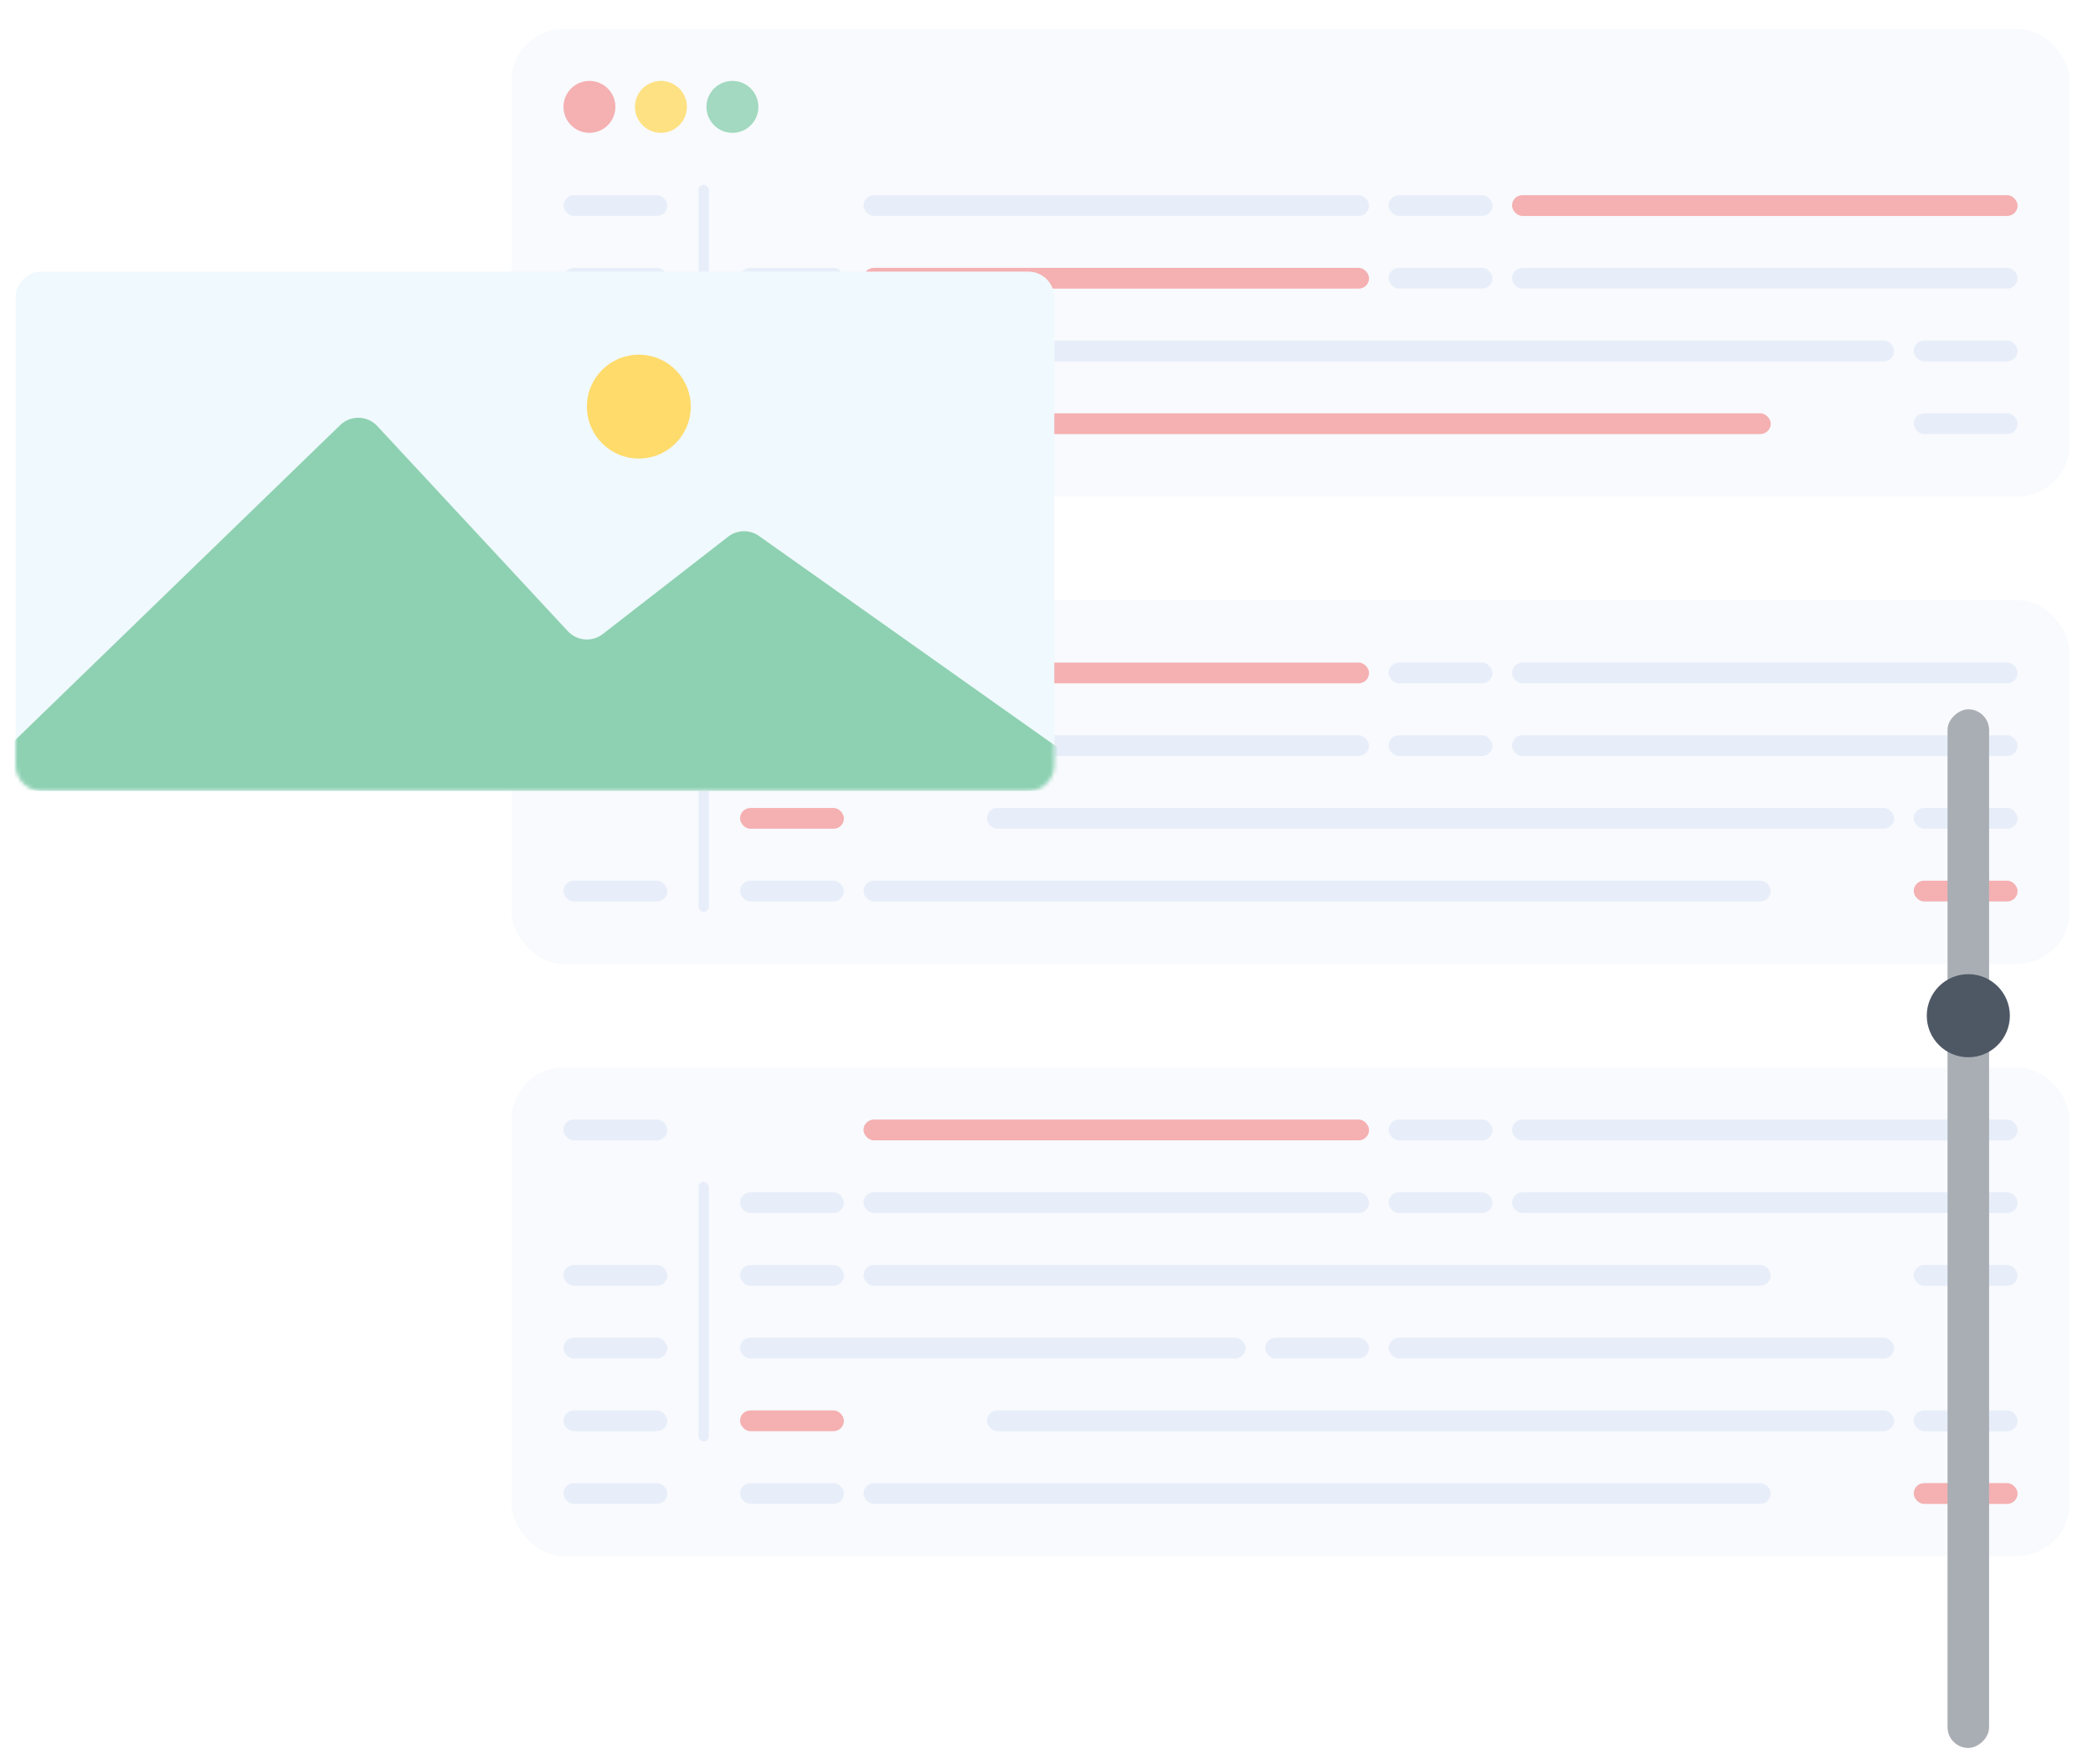<svg width="535" height="451" viewBox="0 0 535 451" fill="none" xmlns="http://www.w3.org/2000/svg">
<g filter="url(#filter0_dd)">
<rect x="130.758" y="4" width="398.242" height="119.473" rx="13.275" fill="#F8FAFD"/>
<circle cx="150.67" cy="23.912" r="6.637" fill="#F5B0B2"/>
<circle cx="168.944" cy="23.912" r="6.637" fill="#FEE182"/>
<circle cx="187.219" cy="23.912" r="6.637" fill="#A2D9C0"/>
<rect x="144.032" y="46.479" width="26.549" height="5.31" rx="2.655" fill="#E8EEF9"/>
<rect x="144.032" y="65.064" width="26.549" height="5.31" rx="2.655" fill="#E8EEF9"/>
<rect x="144.032" y="102.233" width="26.549" height="5.31" rx="2.655" fill="#E8EEF9"/>
<rect x="178.547" y="43.824" width="2.655" height="66.374" rx="1.327" fill="#E8EEF9"/>
<rect x="220.716" y="46.479" width="129.23" height="5.31" rx="2.655" fill="#E8EEF9"/>
<rect x="354.945" y="46.479" width="26.549" height="5.31" rx="2.655" fill="#E8EEF9"/>
<rect x="386.495" y="46.479" width="129.23" height="5.31" rx="2.655" fill="#F5B0B2"/>
<rect x="189.166" y="65.064" width="26.549" height="5.31" rx="2.655" fill="#E8EEF9"/>
<rect x="220.716" y="65.064" width="129.23" height="5.31" rx="2.655" fill="#F5B0B2"/>
<rect x="354.945" y="65.064" width="26.549" height="5.31" rx="2.655" fill="#E8EEF9"/>
<rect x="386.495" y="65.064" width="129.23" height="5.31" rx="2.655" fill="#E8EEF9"/>
<rect x="189.166" y="83.648" width="26.549" height="5.31" rx="2.655" fill="#E8EEF9"/>
<rect x="252.265" y="83.648" width="231.91" height="5.31" rx="2.655" fill="#E8EEF9"/>
<rect x="489.175" y="83.648" width="26.549" height="5.31" rx="2.655" fill="#E8EEF9"/>
<rect x="189.166" y="102.233" width="26.549" height="5.31" rx="2.655" fill="#E8EEF9"/>
<rect x="220.716" y="102.233" width="231.91" height="5.31" rx="2.655" fill="#F5B0B2"/>
<rect x="489.175" y="102.233" width="26.549" height="5.31" rx="2.655" fill="#E8EEF9"/>
</g>
<g filter="url(#filter1_dd)">
<rect x="130.758" y="150.022" width="398.242" height="92.923" rx="13.275" fill="#F8FAFD"/>
<rect x="144.032" y="165.952" width="26.549" height="5.31" rx="2.655" fill="#E8EEF9"/>
<rect x="144.032" y="184.536" width="26.549" height="5.31" rx="2.655" fill="#E8EEF9"/>
<rect x="144.032" y="221.706" width="26.549" height="5.31" rx="2.655" fill="#E8EEF9"/>
<rect x="178.547" y="163.297" width="2.655" height="66.374" rx="1.327" fill="#E8EEF9"/>
<rect x="220.716" y="165.952" width="129.23" height="5.31" rx="2.655" fill="#F5B0B2"/>
<rect x="354.945" y="165.952" width="26.549" height="5.31" rx="2.655" fill="#E8EEF9"/>
<rect x="386.495" y="165.952" width="129.23" height="5.31" rx="2.655" fill="#E8EEF9"/>
<rect x="189.166" y="184.536" width="26.549" height="5.31" rx="2.655" fill="#E8EEF9"/>
<rect x="220.716" y="184.536" width="129.23" height="5.31" rx="2.655" fill="#E8EEF9"/>
<rect x="354.945" y="184.536" width="26.549" height="5.31" rx="2.655" fill="#E8EEF9"/>
<rect x="386.495" y="184.536" width="129.23" height="5.31" rx="2.655" fill="#E8EEF9"/>
<rect x="189.166" y="203.121" width="26.549" height="5.31" rx="2.655" fill="#F5B0B2"/>
<rect x="252.265" y="203.121" width="231.91" height="5.31" rx="2.655" fill="#E8EEF9"/>
<rect x="489.175" y="203.121" width="26.549" height="5.31" rx="2.655" fill="#E8EEF9"/>
<rect x="189.166" y="221.706" width="26.549" height="5.31" rx="2.655" fill="#E8EEF9"/>
<rect x="220.716" y="221.706" width="231.91" height="5.31" rx="2.655" fill="#E8EEF9"/>
<rect x="489.175" y="221.706" width="26.549" height="5.31" rx="2.655" fill="#F5B0B2"/>
</g>
<g filter="url(#filter2_dd)">
<rect x="130.758" y="269.495" width="398.242" height="124.782" rx="13.275" fill="#F8FAFD"/>
<rect x="144.032" y="282.77" width="26.549" height="5.31" rx="2.655" fill="#E8EEF9"/>
<rect x="144.032" y="319.939" width="26.549" height="5.31" rx="2.655" fill="#E8EEF9"/>
<rect x="144.032" y="338.523" width="26.549" height="5.31" rx="2.655" fill="#E8EEF9"/>
<rect x="144.032" y="357.108" width="26.549" height="5.31" rx="2.655" fill="#E8EEF9"/>
<rect x="144.032" y="375.693" width="26.549" height="5.31" rx="2.655" fill="#E8EEF9"/>
<rect x="178.547" y="298.699" width="2.655" height="66.374" rx="1.327" fill="#E8EEF9"/>
<rect x="220.716" y="282.77" width="129.23" height="5.31" rx="2.655" fill="#F5B0B2"/>
<rect x="354.945" y="282.77" width="26.549" height="5.31" rx="2.655" fill="#E8EEF9"/>
<rect x="386.495" y="282.77" width="129.23" height="5.31" rx="2.655" fill="#E8EEF9"/>
<rect x="189.166" y="301.354" width="26.549" height="5.31" rx="2.655" fill="#E8EEF9"/>
<rect x="220.716" y="301.354" width="129.23" height="5.31" rx="2.655" fill="#E8EEF9"/>
<rect x="354.945" y="301.354" width="26.549" height="5.31" rx="2.655" fill="#E8EEF9"/>
<rect x="386.495" y="301.354" width="129.23" height="5.31" rx="2.655" fill="#E8EEF9"/>
<rect x="189.166" y="319.939" width="26.549" height="5.31" rx="2.655" fill="#E8EEF9"/>
<rect x="220.716" y="319.939" width="231.91" height="5.31" rx="2.655" fill="#E8EEF9"/>
<rect x="489.175" y="319.939" width="26.549" height="5.31" rx="2.655" fill="#E8EEF9"/>
<rect x="189.166" y="338.523" width="129.23" height="5.31" rx="2.655" fill="#E8EEF9"/>
<rect x="323.396" y="338.523" width="26.549" height="5.31" rx="2.655" fill="#E8EEF9"/>
<rect x="354.945" y="338.523" width="129.23" height="5.31" rx="2.655" fill="#E8EEF9"/>
<rect x="189.166" y="357.108" width="26.549" height="5.31" rx="2.655" fill="#F5B0B2"/>
<rect x="252.265" y="357.108" width="231.91" height="5.31" rx="2.655" fill="#E8EEF9"/>
<rect x="489.175" y="357.108" width="26.549" height="5.31" rx="2.655" fill="#E8EEF9"/>
<rect x="189.166" y="375.693" width="26.549" height="5.31" rx="2.655" fill="#E8EEF9"/>
<rect x="220.716" y="375.693" width="231.91" height="5.31" rx="2.655" fill="#E8EEF9"/>
<rect x="489.175" y="375.693" width="26.549" height="5.31" rx="2.655" fill="#F5B0B2"/>
</g>
<g filter="url(#filter3_d)">
<path d="M262.857 67.719H10.637C6.972 67.719 4 70.69 4 74.356V193.829C4 197.494 6.972 200.466 10.637 200.466H262.857C266.523 200.466 269.495 197.494 269.495 193.829V74.356C269.495 70.69 266.523 67.719 262.857 67.719Z" fill="#F0F9FD"/>
<mask id="mask0" mask-type="alpha" maskUnits="userSpaceOnUse" x="4" y="67" width="266" height="134">
<path d="M262.857 67.719H10.637C6.972 67.719 4 70.69 4 74.356V193.829C4 197.494 6.972 200.466 10.637 200.466H262.857C266.523 200.466 269.495 197.494 269.495 193.829V74.356C269.495 70.69 266.523 67.719 262.857 67.719Z" fill="#F0F9FD"/>
</mask>
<g mask="url(#mask0)">
<path d="M-1.31 200.466V195.312C-1.31 193.515 -0.582 191.796 0.708 190.545L86.955 106.952C89.627 104.362 93.905 104.474 96.437 107.2L145.148 159.637C147.489 162.157 151.366 162.471 154.082 160.362L186.121 135.482C188.43 133.689 191.641 133.618 194.027 135.307L272.003 190.517C273.76 191.762 274.805 193.781 274.805 195.934V200.466H-1.31Z" fill="#8ED1B2"/>
<path d="M163.297 115.508C170.629 115.508 176.572 109.564 176.572 102.233C176.572 94.902 170.629 88.958 163.297 88.958C155.966 88.958 150.022 94.902 150.022 102.233C150.022 109.564 155.966 115.508 163.297 115.508Z" fill="#FEDB6B"/>
</g>
</g>
<g filter="url(#filter4_dd)">
<rect x="497.819" y="443.394" width="265.495" height="10.62" rx="5.31" transform="rotate(-90 497.819 443.394)" fill="#A9AEB4"/>
<circle cx="503.13" cy="256.22" r="10.62" transform="rotate(-90 503.13 256.22)" fill="#4E5865"/>
</g>
<defs>
<filter id="filter0_dd" x="125.648" y="0.594" width="408.461" height="129.691" filterUnits="userSpaceOnUse" color-interpolation-filters="sRGB">
<feFlood flood-opacity="0" result="BackgroundImageFix"/>
<feColorMatrix in="SourceAlpha" type="matrix" values="0 0 0 0 0 0 0 0 0 0 0 0 0 0 0 0 0 0 127 0"/>
<feOffset dy="1.703"/>
<feGaussianBlur stdDeviation="1.703"/>
<feColorMatrix type="matrix" values="0 0 0 0 0.122 0 0 0 0 0.176 0 0 0 0 0.239 0 0 0 0.06 0"/>
<feBlend mode="normal" in2="BackgroundImageFix" result="effect1_dropShadow"/>
<feColorMatrix in="SourceAlpha" type="matrix" values="0 0 0 0 0 0 0 0 0 0 0 0 0 0 0 0 0 0 127 0"/>
<feOffset dy="1.703"/>
<feGaussianBlur stdDeviation="2.555"/>
<feColorMatrix type="matrix" values="0 0 0 0 0.122 0 0 0 0 0.176 0 0 0 0 0.239 0 0 0 0.1 0"/>
<feBlend mode="normal" in2="effect1_dropShadow" result="effect2_dropShadow"/>
<feBlend mode="normal" in="SourceGraphic" in2="effect2_dropShadow" result="shape"/>
</filter>
<filter id="filter1_dd" x="125.648" y="146.616" width="408.461" height="103.142" filterUnits="userSpaceOnUse" color-interpolation-filters="sRGB">
<feFlood flood-opacity="0" result="BackgroundImageFix"/>
<feColorMatrix in="SourceAlpha" type="matrix" values="0 0 0 0 0 0 0 0 0 0 0 0 0 0 0 0 0 0 127 0"/>
<feOffset dy="1.703"/>
<feGaussianBlur stdDeviation="1.703"/>
<feColorMatrix type="matrix" values="0 0 0 0 0.122 0 0 0 0 0.176 0 0 0 0 0.239 0 0 0 0.06 0"/>
<feBlend mode="normal" in2="BackgroundImageFix" result="effect1_dropShadow"/>
<feColorMatrix in="SourceAlpha" type="matrix" values="0 0 0 0 0 0 0 0 0 0 0 0 0 0 0 0 0 0 127 0"/>
<feOffset dy="1.703"/>
<feGaussianBlur stdDeviation="2.555"/>
<feColorMatrix type="matrix" values="0 0 0 0 0.122 0 0 0 0 0.176 0 0 0 0 0.239 0 0 0 0.1 0"/>
<feBlend mode="normal" in2="effect1_dropShadow" result="effect2_dropShadow"/>
<feBlend mode="normal" in="SourceGraphic" in2="effect2_dropShadow" result="shape"/>
</filter>
<filter id="filter2_dd" x="125.648" y="266.088" width="408.461" height="135.001" filterUnits="userSpaceOnUse" color-interpolation-filters="sRGB">
<feFlood flood-opacity="0" result="BackgroundImageFix"/>
<feColorMatrix in="SourceAlpha" type="matrix" values="0 0 0 0 0 0 0 0 0 0 0 0 0 0 0 0 0 0 127 0"/>
<feOffset dy="1.703"/>
<feGaussianBlur stdDeviation="1.703"/>
<feColorMatrix type="matrix" values="0 0 0 0 0.122 0 0 0 0 0.176 0 0 0 0 0.239 0 0 0 0.06 0"/>
<feBlend mode="normal" in2="BackgroundImageFix" result="effect1_dropShadow"/>
<feColorMatrix in="SourceAlpha" type="matrix" values="0 0 0 0 0 0 0 0 0 0 0 0 0 0 0 0 0 0 127 0"/>
<feOffset dy="1.703"/>
<feGaussianBlur stdDeviation="2.555"/>
<feColorMatrix type="matrix" values="0 0 0 0 0.122 0 0 0 0 0.176 0 0 0 0 0.239 0 0 0 0.1 0"/>
<feBlend mode="normal" in2="effect1_dropShadow" result="effect2_dropShadow"/>
<feBlend mode="normal" in="SourceGraphic" in2="effect2_dropShadow" result="shape"/>
</filter>
<filter id="filter3_d" x="0.594" y="66.016" width="272.307" height="139.56" filterUnits="userSpaceOnUse" color-interpolation-filters="sRGB">
<feFlood flood-opacity="0" result="BackgroundImageFix"/>
<feColorMatrix in="SourceAlpha" type="matrix" values="0 0 0 0 0 0 0 0 0 0 0 0 0 0 0 0 0 0 127 0"/>
<feOffset dy="1.703"/>
<feGaussianBlur stdDeviation="1.703"/>
<feColorMatrix type="matrix" values="0 0 0 0 0.122 0 0 0 0 0.176 0 0 0 0 0.239 0 0 0 0.05 0"/>
<feBlend mode="normal" in2="BackgroundImageFix" result="effect1_dropShadow"/>
<feBlend mode="normal" in="SourceGraphic" in2="effect1_dropShadow" result="shape"/>
</filter>
<filter id="filter4_dd" x="487.4" y="174.493" width="31.458" height="275.713" filterUnits="userSpaceOnUse" color-interpolation-filters="sRGB">
<feFlood flood-opacity="0" result="BackgroundImageFix"/>
<feColorMatrix in="SourceAlpha" type="matrix" values="0 0 0 0 0 0 0 0 0 0 0 0 0 0 0 0 0 0 127 0"/>
<feOffset dy="1.703"/>
<feGaussianBlur stdDeviation="1.703"/>
<feColorMatrix type="matrix" values="0 0 0 0 0.122 0 0 0 0 0.176 0 0 0 0 0.239 0 0 0 0.06 0"/>
<feBlend mode="normal" in2="BackgroundImageFix" result="effect1_dropShadow"/>
<feColorMatrix in="SourceAlpha" type="matrix" values="0 0 0 0 0 0 0 0 0 0 0 0 0 0 0 0 0 0 127 0"/>
<feOffset dy="1.703"/>
<feGaussianBlur stdDeviation="2.555"/>
<feColorMatrix type="matrix" values="0 0 0 0 0.122 0 0 0 0 0.176 0 0 0 0 0.239 0 0 0 0.1 0"/>
<feBlend mode="normal" in2="effect1_dropShadow" result="effect2_dropShadow"/>
<feBlend mode="normal" in="SourceGraphic" in2="effect2_dropShadow" result="shape"/>
</filter>
</defs>
</svg>
